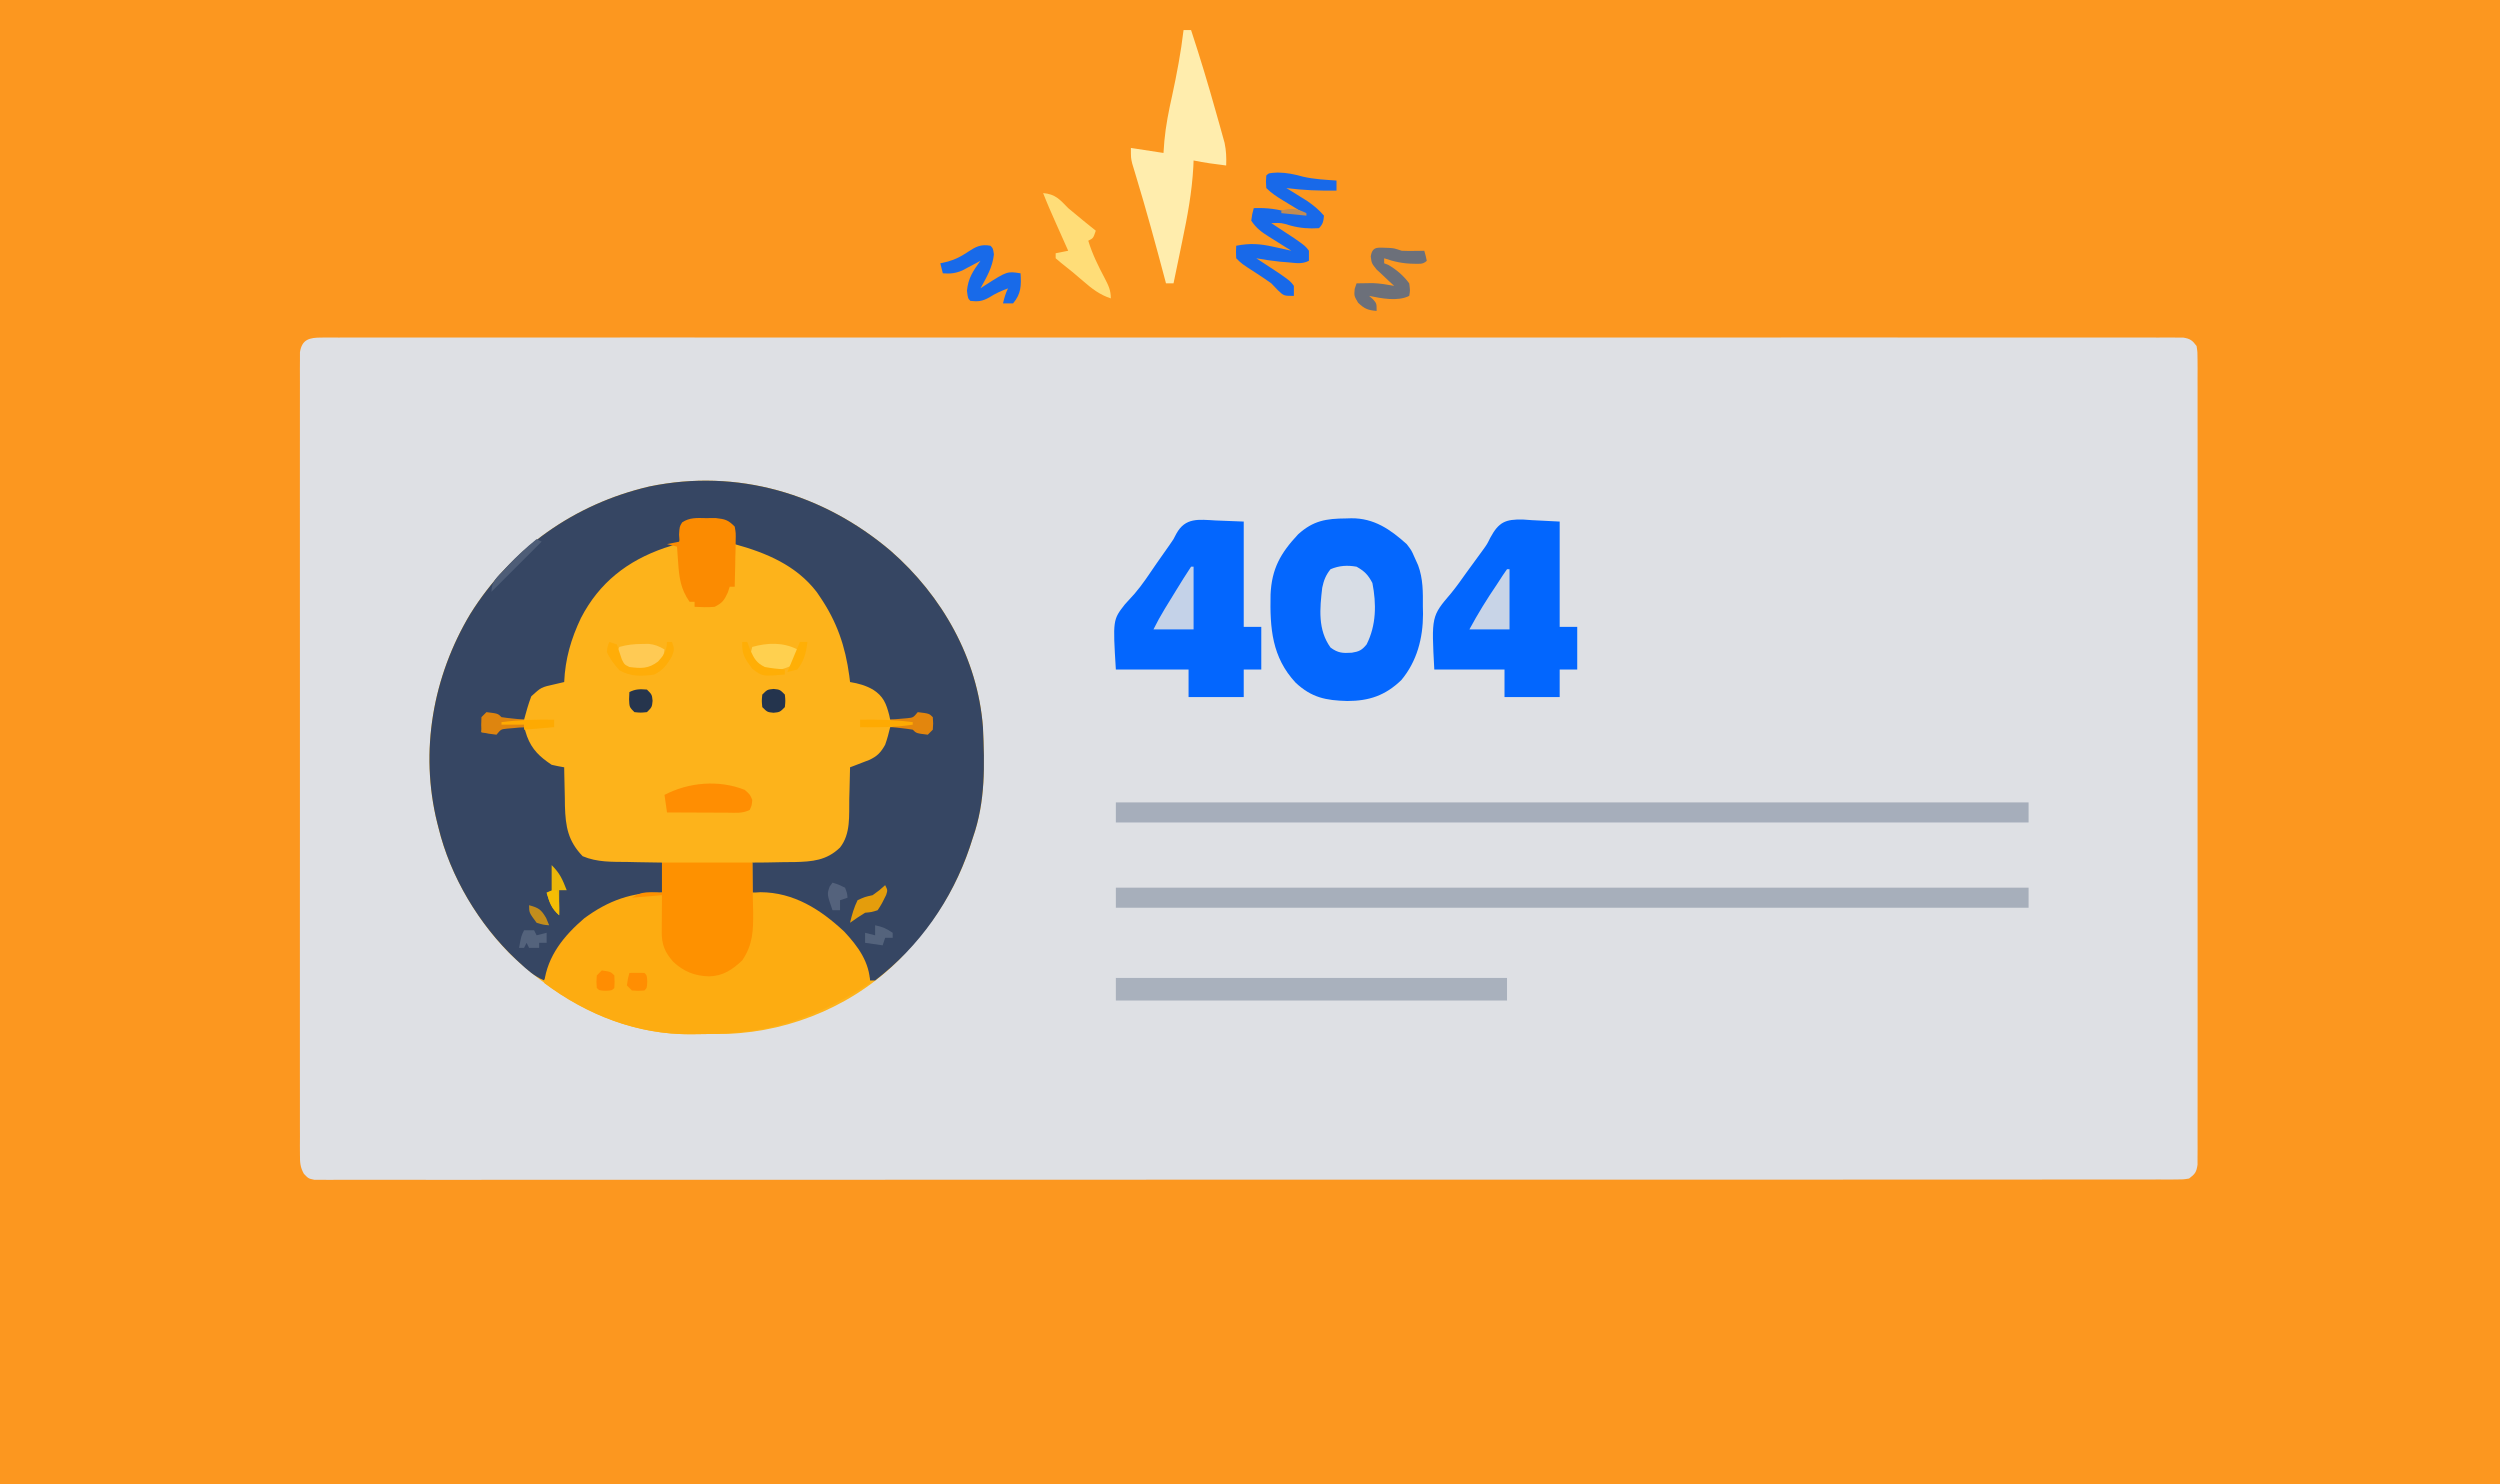 <?xml version="1.0" encoding="UTF-8"?>
<svg version="1.1" xmlns="http://www.w3.org/2000/svg" width="997" height="592">
<rect width="100%" height="100%" fill="#808080" stroke="none"/>
<path d="M0 0 C329.01 0 658.02 0 997 0 C997 195.36 997 390.72 997 592 C667.99 592 338.98 592 0 592 C0 396.64 0 201.28 0 0 Z " fill="#FC971F" transform="translate(0,0)"/>
<path d="M0 0 C1.081 -0.008 2.162 -0.015 3.276 -0.023 C5.068 -0.012 5.068 -0.012 6.896 -0.001 C8.164 -0.006 9.433 -0.01 10.741 -0.015 C14.285 -0.026 17.83 -0.019 21.374 -0.009 C25.222 -0.002 29.07 -0.012 32.917 -0.019 C39.669 -0.03 46.42 -0.03 53.171 -0.022 C63.209 -0.011 73.248 -0.016 83.287 -0.026 C101.213 -0.041 119.139 -0.04 137.065 -0.031 C152.752 -0.024 168.439 -0.022 184.126 -0.025 C185.165 -0.026 186.204 -0.026 187.275 -0.026 C191.493 -0.027 195.71 -0.028 199.928 -0.029 C239.523 -0.038 279.117 -0.03 318.712 -0.014 C353.916 0.001 389.121 -0.001 424.326 -0.015 C463.846 -0.031 503.366 -0.038 542.887 -0.028 C547.097 -0.027 551.307 -0.026 555.518 -0.025 C556.554 -0.025 557.591 -0.025 558.659 -0.025 C574.339 -0.021 590.019 -0.025 605.699 -0.033 C623.522 -0.041 641.345 -0.039 659.167 -0.023 C669.151 -0.014 679.135 -0.014 689.119 -0.025 C695.778 -0.032 702.437 -0.028 709.096 -0.014 C712.897 -0.007 716.697 -0.005 720.498 -0.016 C724.582 -0.027 728.665 -0.016 732.748 -0.001 C733.943 -0.008 735.137 -0.016 736.368 -0.023 C737.989 -0.011 737.989 -0.011 739.644 0 C740.578 0 741.513 0 742.476 0.001 C745.269 0.448 746.162 1.12 747.822 3.376 C748.198 5.855 748.198 5.855 748.199 8.875 C748.207 10.025 748.215 11.175 748.223 12.36 C748.216 13.63 748.21 14.899 748.203 16.207 C748.206 17.564 748.211 18.922 748.217 20.279 C748.23 24.018 748.223 27.756 748.214 31.495 C748.207 35.524 748.218 39.552 748.226 43.581 C748.239 51.476 748.236 59.372 748.228 67.267 C748.221 73.682 748.22 80.097 748.223 86.512 C748.224 87.424 748.224 88.335 748.225 89.275 C748.226 91.127 748.227 92.979 748.228 94.831 C748.236 112.213 748.226 129.594 748.21 146.976 C748.197 161.901 748.199 176.826 748.213 191.751 C748.229 209.068 748.235 226.386 748.226 243.704 C748.225 245.549 748.224 247.395 748.223 249.24 C748.223 250.148 748.222 251.057 748.222 251.992 C748.219 258.402 748.224 264.811 748.231 271.221 C748.239 279.029 748.237 286.836 748.221 294.644 C748.213 298.63 748.21 302.616 748.22 306.602 C748.229 310.248 748.224 313.893 748.208 317.538 C748.203 319.49 748.213 321.441 748.223 323.392 C748.215 324.542 748.207 325.692 748.199 326.877 C748.199 327.874 748.198 328.87 748.198 329.897 C747.745 332.882 747.197 333.57 744.822 335.376 C742.476 335.752 742.476 335.752 739.644 335.753 C738.563 335.761 737.482 335.769 736.368 335.777 C735.173 335.77 733.979 335.763 732.748 335.756 C731.479 335.761 730.21 335.766 728.903 335.77 C725.358 335.783 721.814 335.777 718.269 335.768 C714.422 335.761 710.574 335.772 706.726 335.78 C699.975 335.792 693.224 335.794 686.473 335.787 C676.434 335.778 666.395 335.786 656.357 335.798 C638.431 335.817 620.505 335.82 602.579 335.815 C586.892 335.81 571.205 335.811 555.518 335.816 C553.416 335.817 551.315 335.818 549.214 335.819 C546.048 335.82 542.882 335.821 539.715 335.822 C510.266 335.833 480.817 335.838 451.367 335.83 C450.256 335.829 449.145 335.829 448.001 335.829 C438.978 335.826 429.955 335.824 420.932 335.821 C385.727 335.811 350.523 335.819 315.318 335.843 C275.798 335.869 236.277 335.882 196.757 335.874 C192.547 335.874 188.336 335.873 184.126 335.872 C182.571 335.872 182.571 335.872 180.985 335.872 C165.304 335.87 149.624 335.878 133.944 335.891 C116.122 335.906 98.299 335.906 80.476 335.889 C70.492 335.879 60.508 335.881 50.524 335.898 C43.865 335.908 37.207 335.904 30.548 335.888 C26.747 335.88 22.946 335.877 19.146 335.893 C15.062 335.909 10.979 335.894 6.896 335.877 C5.701 335.886 4.507 335.896 3.276 335.906 C2.195 335.896 1.114 335.886 0 335.876 C-0.935 335.876 -1.869 335.876 -2.833 335.876 C-5.178 335.376 -5.178 335.376 -6.978 333.507 C-8.517 330.774 -8.554 328.901 -8.556 325.77 C-8.564 324.621 -8.571 323.472 -8.579 322.289 C-8.569 320.395 -8.569 320.395 -8.559 318.463 C-8.563 317.109 -8.567 315.755 -8.573 314.4 C-8.586 310.675 -8.58 306.951 -8.57 303.226 C-8.564 299.21 -8.574 295.194 -8.582 291.179 C-8.596 283.311 -8.593 275.443 -8.584 267.575 C-8.577 261.182 -8.576 254.79 -8.58 248.398 C-8.58 247.489 -8.581 246.58 -8.581 245.643 C-8.582 243.797 -8.583 241.951 -8.584 240.105 C-8.592 222.783 -8.583 205.461 -8.567 188.139 C-8.553 173.266 -8.555 158.393 -8.569 143.519 C-8.585 126.259 -8.592 108.999 -8.582 91.738 C-8.581 89.899 -8.581 88.06 -8.58 86.221 C-8.579 85.316 -8.579 84.411 -8.578 83.478 C-8.576 77.09 -8.58 70.703 -8.587 64.315 C-8.595 56.535 -8.593 48.755 -8.577 40.975 C-8.569 37.003 -8.566 33.031 -8.576 29.059 C-8.585 25.426 -8.58 21.794 -8.564 18.162 C-8.559 16.218 -8.569 14.274 -8.579 12.329 C-8.572 11.183 -8.564 10.037 -8.556 8.857 C-8.555 7.863 -8.555 6.87 -8.554 5.847 C-7.77 0.696 -4.776 0.001 0 0 Z " fill="#DEE0E4" transform="translate(128.178,134.624)"/>
<path d="M0 0 C20.499 17.907 34.699 42.901 36.777 70.305 C37.472 85.402 37.816 99.926 32.777 114.305 C32.349 115.622 31.92 116.94 31.492 118.258 C26.174 133.977 18.001 147.153 6.777 159.305 C6.173 159.979 5.568 160.653 4.945 161.348 C-13.009 180.438 -39.114 191.704 -65.107 192.595 C-67.879 192.657 -70.65 192.676 -73.424 192.675 C-75.523 192.68 -77.621 192.716 -79.721 192.754 C-107.269 192.981 -131.819 179.755 -151.434 161.094 C-165.02 147.507 -175.807 129.137 -180.348 110.43 C-180.601 109.445 -180.601 109.445 -180.859 108.441 C-187.915 79.943 -182.618 50.123 -167.695 25.188 C-151.45 -0.864 -126.126 -18.752 -96.223 -25.695 C-61.191 -32.935 -26.961 -22.865 0 0 Z " fill="#FDB31B" transform="translate(355.223,219.695)"/>
<path d="M0 0 C20.499 17.907 34.699 42.901 36.777 70.305 C37.472 85.402 37.816 99.926 32.777 114.305 C32.349 115.622 31.92 116.94 31.492 118.258 C24.374 139.297 11.461 157.734 -6.223 171.305 C-6.883 171.305 -7.543 171.305 -8.223 171.305 C-8.419 170.699 -8.615 170.093 -8.816 169.469 C-12.735 158.49 -19.67 150.813 -29.223 144.305 C-29.796 143.905 -30.37 143.505 -30.961 143.094 C-38.158 138.525 -46.864 137.093 -55.223 136.305 C-55.223 132.345 -55.223 128.385 -55.223 124.305 C-52.438 124.283 -52.438 124.283 -49.598 124.262 C-47.139 124.215 -44.681 124.167 -42.223 124.117 C-40.392 124.108 -40.392 124.108 -38.523 124.1 C-31.278 123.923 -25.612 123.496 -20.223 118.305 C-15.897 112.831 -16.662 105.605 -16.535 98.93 C-16.501 97.717 -16.467 96.504 -16.432 95.254 C-16.349 92.271 -16.28 89.288 -16.223 86.305 C-15.53 86.043 -14.837 85.781 -14.123 85.511 C-12.765 84.985 -12.765 84.985 -11.379 84.449 C-10.48 84.105 -9.581 83.76 -8.654 83.406 C-5.404 81.934 -3.957 80.413 -2.223 77.305 C-1.388 74.976 -0.791 72.721 -0.223 70.305 C1.235 70.251 2.694 70.212 4.152 70.18 C4.964 70.156 5.777 70.133 6.613 70.109 C8.777 70.305 8.777 70.305 10.777 72.305 C13.38 71.984 13.38 71.984 15.777 71.305 C15.777 69.655 15.777 68.005 15.777 66.305 C13.38 65.625 13.38 65.625 10.777 65.305 C10.117 65.965 9.457 66.625 8.777 67.305 C6.613 67.5 6.613 67.5 4.152 67.43 C3.335 67.412 2.518 67.394 1.676 67.375 C1.049 67.352 0.423 67.329 -0.223 67.305 C-0.408 66.417 -0.408 66.417 -0.598 65.512 C-1.82 60.83 -2.93 57.97 -7.098 55.305 C-10.084 53.618 -12.846 52.869 -16.223 52.305 C-16.321 51.494 -16.419 50.683 -16.52 49.848 C-18.123 37.974 -21.47 28.237 -28.223 18.305 C-28.639 17.69 -29.055 17.075 -29.484 16.441 C-37.676 5.741 -49.68 0.757 -62.223 -2.695 C-62.326 -3.809 -62.429 -4.923 -62.535 -6.07 C-62.762 -7.267 -62.989 -8.463 -63.223 -9.695 C-66.86 -12.12 -69.585 -11.993 -73.785 -11.945 C-74.47 -11.953 -75.155 -11.961 -75.861 -11.969 C-79.998 -12.067 -79.998 -12.067 -83.223 -9.695 C-83.348 -8.226 -83.348 -8.226 -83.477 -6.727 C-83.723 -5.726 -83.969 -4.726 -84.223 -3.695 C-86.812 -2.227 -86.812 -2.227 -90.16 -1.195 C-105.039 3.937 -116.236 12.667 -123.531 26.746 C-127.502 35.1 -129.813 43.053 -130.223 52.305 C-131.46 52.593 -132.698 52.882 -133.973 53.18 C-139.404 54.381 -139.404 54.381 -143.348 57.992 C-144.504 61.047 -145.374 64.152 -146.223 67.305 C-147.681 67.359 -149.139 67.397 -150.598 67.43 C-151.41 67.453 -152.222 67.476 -153.059 67.5 C-155.223 67.305 -155.223 67.305 -157.223 65.305 C-159.825 65.625 -159.825 65.625 -162.223 66.305 C-162.553 68.285 -162.883 70.265 -163.223 72.305 C-160.306 72.471 -160.306 72.471 -157.223 72.305 C-156.233 71.315 -156.233 71.315 -155.223 70.305 C-153.059 70.109 -153.059 70.109 -150.598 70.18 C-149.78 70.198 -148.963 70.216 -148.121 70.234 C-147.495 70.258 -146.868 70.281 -146.223 70.305 C-145.635 72.13 -145.635 72.13 -145.035 73.992 C-143.06 79.281 -139.883 82.197 -135.223 85.305 C-133.567 85.69 -131.9 86.033 -130.223 86.305 C-130.213 87.02 -130.204 87.736 -130.194 88.473 C-130.14 91.751 -130.057 95.027 -129.973 98.305 C-129.958 99.43 -129.944 100.555 -129.93 101.715 C-129.687 110.007 -128.692 115.686 -122.871 121.758 C-117.026 124.236 -111.133 123.985 -104.848 124.055 C-103.539 124.084 -102.231 124.114 -100.883 124.145 C-97.663 124.215 -94.443 124.262 -91.223 124.305 C-91.223 128.265 -91.223 132.225 -91.223 136.305 C-92.976 136.552 -94.729 136.8 -96.535 137.055 C-109.55 139.285 -121.351 144.537 -129.809 155.098 C-133.096 160.229 -135.64 165.795 -138.223 171.305 C-142.08 169.688 -144.939 167.109 -147.973 164.305 C-148.768 163.57 -148.768 163.57 -149.579 162.82 C-164.17 149.073 -175.612 129.941 -180.348 110.43 C-180.601 109.445 -180.601 109.445 -180.859 108.441 C-187.915 79.943 -182.618 50.123 -167.695 25.188 C-151.45 -0.864 -126.126 -18.752 -96.223 -25.695 C-61.191 -32.935 -26.961 -22.865 0 0 Z " fill="#364663" transform="translate(355.223,219.695)"/>
<path d="M0 0 C11.88 0 23.76 0 36 0 C36 3.96 36 7.92 36 12 C37.093 11.938 38.186 11.876 39.312 11.812 C52.589 11.883 63.245 18.694 72.664 27.504 C78.171 33.389 82.817 39.745 83 48 C62.047 61.699 43.045 68.376 17.799 68.371 C15.699 68.375 13.601 68.411 11.502 68.449 C-9.805 68.625 -30.053 60.804 -47 48 C-45.691 37.205 -39.03 29.089 -30.973 22.195 C-21.444 15.158 -11.787 11.637 0 12 C0 8.04 0 4.08 0 0 Z " fill="#FDAC11" transform="translate(264,344)"/>
<path d="M0 0 C0.686 -0.021 1.373 -0.041 2.08 -0.062 C11.138 -0.131 17.65 4.356 24.188 10.25 C26.062 12.688 26.062 12.688 27.188 15.25 C27.697 16.379 28.206 17.508 28.73 18.672 C30.735 24.074 30.664 29.36 30.625 35.062 C30.655 36.587 30.655 36.587 30.686 38.143 C30.679 47.737 28.296 56.955 22.047 64.457 C15.66 70.615 9.209 72.797 0.5 72.812 C-8.04 72.575 -13.66 71.498 -20.062 65.562 C-29.598 55.353 -30.391 43.719 -30.113 30.371 C-29.658 20.032 -26.129 13.843 -19.129 6.344 C-13.055 0.854 -7.957 0.059 0 0 Z " fill="#0467FE" transform="translate(536.812,206.75)"/>
<path d="M0 0 C120.12 0 240.24 0 364 0 C364 2.64 364 5.28 364 8 C243.88 8 123.76 8 0 8 C0 5.36 0 2.72 0 0 Z " fill="#A7AFBB" transform="translate(445,354)"/>
<path d="M0 0 C120.12 0 240.24 0 364 0 C364 2.64 364 5.28 364 8 C243.88 8 123.76 8 0 8 C0 5.36 0 2.72 0 0 Z " fill="#A6AEBB" transform="translate(445,320)"/>
<path d="M0 0 C3.692 0.144 7.384 0.289 11.188 0.438 C11.188 14.297 11.188 28.157 11.188 42.438 C13.498 42.438 15.807 42.438 18.188 42.438 C18.188 48.047 18.188 53.657 18.188 59.438 C15.877 59.438 13.568 59.438 11.188 59.438 C11.188 63.068 11.188 66.698 11.188 70.438 C3.928 70.438 -3.333 70.438 -10.812 70.438 C-10.812 66.808 -10.812 63.178 -10.812 59.438 C-20.383 59.438 -29.953 59.438 -39.812 59.438 C-41.018 39.616 -41.018 39.616 -36.188 33.438 C-34.911 32.022 -33.634 30.607 -32.337 29.209 C-29.088 25.433 -26.379 21.228 -23.562 17.125 C-21.835 14.64 -20.106 12.157 -18.346 9.695 C-16.796 7.507 -16.796 7.507 -15.695 5.291 C-12.08 -1.262 -6.858 -0.378 0 0 Z " fill="#0366FE" transform="translate(484.812,207.562)"/>
<path d="M0 0 C1.146 0.082 2.292 0.164 3.473 0.248 C7.144 0.434 10.816 0.62 14.598 0.811 C14.598 14.671 14.598 28.531 14.598 42.811 C16.908 42.811 19.218 42.811 21.598 42.811 C21.598 48.421 21.598 54.031 21.598 59.811 C19.288 59.811 16.978 59.811 14.598 59.811 C14.598 63.441 14.598 67.071 14.598 70.811 C7.338 70.811 0.078 70.811 -7.402 70.811 C-7.402 67.181 -7.402 63.551 -7.402 59.811 C-16.642 59.811 -25.882 59.811 -35.402 59.811 C-36.549 38.586 -36.549 38.586 -28.776 29.479 C-26.537 26.76 -24.528 23.879 -22.483 21.012 C-20.332 18.001 -18.152 15.012 -15.94 12.045 C-14.34 9.82 -14.34 9.82 -13.086 7.277 C-9.709 1.023 -7.085 -0.173 0 0 Z " fill="#0266FE" transform="translate(607.402,207.189)"/>
<path d="M0 0 C11.88 0 23.76 0 36 0 C36.083 4.95 36.165 9.9 36.25 15 C36.286 16.546 36.323 18.091 36.36 19.684 C36.42 27.085 36.287 32.695 32 39 C28.078 42.726 24.243 45.276 18.75 45.375 C13.082 45.226 8.554 43.427 4.426 39.504 C1.048 35.623 -0.132 32.605 -0.098 27.551 C-0.094 26.703 -0.091 25.856 -0.088 24.982 C-0.08 24.101 -0.071 23.22 -0.062 22.312 C-0.058 21.42 -0.053 20.527 -0.049 19.607 C-0.037 17.405 -0.019 15.202 0 13 C-5.94 13.495 -5.94 13.495 -12 14 C-7.798 11.198 -4.999 11.855 0 12 C0 8.04 0 4.08 0 0 Z " fill="#FE9100" transform="translate(264,344)"/>
<path d="M0 0 C0.99 0 1.98 0 3 0 C6.524 10.719 9.789 21.505 12.83 32.37 C13.368 34.289 13.914 36.205 14.459 38.122 C14.955 39.912 14.955 39.912 15.461 41.738 C15.758 42.801 16.055 43.863 16.361 44.958 C17.013 48.061 17.117 50.839 17 54 C12.613 53.48 8.33 52.881 4 52 C3.969 52.797 3.938 53.595 3.906 54.417 C3.359 64.645 1.537 74.371 -0.562 84.375 C-0.896 85.997 -1.229 87.62 -1.561 89.242 C-2.364 93.163 -3.179 97.082 -4 101 C-4.99 101 -5.98 101 -7 101 C-7.175 100.338 -7.351 99.676 -7.531 98.994 C-11.125 85.462 -14.798 71.967 -18.865 58.568 C-19.146 57.631 -19.426 56.693 -19.715 55.727 C-19.964 54.908 -20.212 54.088 -20.469 53.245 C-21 51 -21 51 -21 47 C-16.71 47.66 -12.42 48.32 -8 49 C-7.885 47.429 -7.771 45.857 -7.652 44.238 C-7.093 38.097 -5.902 32.199 -4.562 26.188 C-2.68 17.482 -1.044 8.851 0 0 Z " fill="#FFEDAD" transform="translate(472,12)"/>
<path d="M0 0 C51.48 0 102.96 0 156 0 C156 2.97 156 5.94 156 9 C104.52 9 53.04 9 0 9 C0 6.03 0 3.06 0 0 Z " fill="#A9B1BD" transform="translate(445,390)"/>
<path d="M0 0 C1.319 -0.008 2.637 -0.015 3.996 -0.023 C7.767 0.398 8.95 0.734 11.562 3.375 C12.017 5.919 12.017 5.919 11.953 8.918 C11.934 10.528 11.934 10.528 11.914 12.17 C11.881 13.289 11.847 14.409 11.812 15.562 C11.794 16.694 11.776 17.825 11.758 18.99 C11.711 21.786 11.645 24.58 11.562 27.375 C10.902 27.375 10.242 27.375 9.562 27.375 C9.315 28.138 9.068 28.901 8.812 29.688 C7.372 32.785 6.612 33.85 3.562 35.375 C0.842 35.615 -1.696 35.512 -4.438 35.375 C-4.438 34.715 -4.438 34.055 -4.438 33.375 C-5.098 33.375 -5.758 33.375 -6.438 33.375 C-10.029 28.203 -10.566 23.823 -11 17.625 C-11.084 16.455 -11.168 15.284 -11.254 14.078 C-11.314 13.186 -11.375 12.294 -11.438 11.375 C-12.758 11.045 -14.078 10.715 -15.438 10.375 C-13.787 10.045 -12.137 9.715 -10.438 9.375 C-10.499 8.447 -10.561 7.519 -10.625 6.562 C-10.438 3.375 -10.438 3.375 -9.391 1.699 C-6.431 -0.307 -3.448 -0.06 0 0 Z " fill="#FB8B01" transform="translate(281.438,206.625)"/>
<path d="M0 0 C3.593 0.038 6.739 0.7 10.207 1.676 C14.546 2.671 19.005 2.878 23.438 3.188 C23.438 4.508 23.438 5.827 23.438 7.188 C16.672 7.301 10.149 7.068 3.438 6.188 C4.185 6.646 4.933 7.105 5.703 7.578 C6.688 8.192 7.673 8.805 8.688 9.438 C9.662 10.041 10.637 10.644 11.641 11.266 C14.255 13.062 16.376 14.78 18.438 17.188 C18.247 19.406 18.022 20.603 16.438 22.188 C12.499 22.429 9.044 22.189 5.25 21.188 C1.45 20.018 1.45 20.018 -2.562 20.188 C-1.731 20.73 -0.9 21.273 -0.043 21.832 C1.044 22.547 2.13 23.263 3.25 24 C4.329 24.708 5.408 25.415 6.52 26.145 C11.025 29.299 11.025 29.299 12.438 31.188 C12.438 32.508 12.438 33.828 12.438 35.188 C9.577 36.618 7.358 36.08 4.188 35.812 C2.509 35.677 2.509 35.677 0.797 35.539 C-2.354 35.209 -5.445 34.745 -8.562 34.188 C-7.315 35.002 -7.315 35.002 -6.043 35.832 C-4.956 36.547 -3.87 37.263 -2.75 38 C-1.671 38.708 -0.592 39.415 0.52 40.145 C5.025 43.299 5.025 43.299 6.438 45.188 C6.438 46.508 6.438 47.828 6.438 49.188 C2.438 49.188 2.438 49.188 0.074 46.949 C-0.796 46.038 -1.666 45.126 -2.562 44.188 C-4.591 42.742 -6.655 41.346 -8.75 40 C-14.382 36.368 -14.382 36.368 -16.562 34.188 C-16.688 31.562 -16.688 31.562 -16.562 29.188 C-11.132 28.121 -6.99 28.388 -1.625 29.625 C-0.941 29.773 -0.257 29.92 0.447 30.072 C2.113 30.433 3.776 30.809 5.438 31.188 C3.956 30.265 3.956 30.265 2.445 29.324 C1.151 28.508 -0.143 27.692 -1.438 26.875 C-2.088 26.471 -2.739 26.067 -3.41 25.65 C-6.506 23.688 -8.504 22.275 -10.562 19.188 C-10.188 16.5 -10.188 16.5 -9.562 14.188 C-4.03 13.993 0.093 14.574 5.438 16.188 C7.104 16.226 8.771 16.233 10.438 16.188 C9.522 15.633 8.607 15.079 7.664 14.508 C6.463 13.776 5.263 13.044 4.062 12.312 C3.158 11.765 3.158 11.765 2.234 11.207 C-0.268 9.678 -2.481 8.269 -4.562 6.188 C-4.75 3.625 -4.75 3.625 -4.562 1.188 C-3.562 0.188 -3.562 0.188 0 0 Z " fill="#1869E9" transform="translate(509.562,68.812)"/>
<path d="M0 0 C3.208 1.813 4.607 3.251 6.312 6.5 C7.944 14.804 7.886 23.328 4 31 C2.115 33.304 1.006 33.838 -1.895 34.305 C-5.521 34.533 -7.394 34.446 -10.375 32.25 C-15.505 25.147 -14.679 16.771 -13.688 8.344 C-13.08 5.438 -12.252 3.31 -10.375 1 C-6.895 -0.465 -3.672 -0.65 0 0 Z " fill="#D8DDE5" transform="translate(541,226)"/>
<path d="M0 0 C4.934 0.423 6.626 2.548 10 6 C11.918 7.628 13.855 9.233 15.812 10.812 C16.788 11.603 17.764 12.393 18.77 13.207 C19.506 13.799 20.242 14.39 21 15 C20 18 20 18 18 19 C19.621 24.348 22.014 29.135 24.609 34.053 C26.085 36.914 27 38.731 27 42 C22.585 40.555 19.453 38.131 16 35.125 C11.63 31.383 11.63 31.383 7.125 27.805 C6.424 27.209 5.723 26.614 5 26 C5 25.34 5 24.68 5 24 C6.65 23.67 8.3 23.34 10 23 C9.768 22.481 9.536 21.962 9.297 21.427 C8.239 19.056 7.182 16.684 6.125 14.312 C5.76 13.496 5.395 12.679 5.02 11.838 C3.274 7.918 1.549 4.003 0 0 Z " fill="#FFDD78" transform="translate(416,77)"/>
<path d="M0 0 C2.125 1.875 2.125 1.875 3 4 C2.812 6.188 2.812 6.188 2 8 C-0.974 9.487 -3.663 9.111 -6.977 9.098 C-7.662 9.096 -8.347 9.095 -9.053 9.093 C-11.244 9.088 -13.434 9.075 -15.625 9.062 C-17.109 9.057 -18.594 9.053 -20.078 9.049 C-23.719 9.038 -27.359 9.021 -31 9 C-31.33 6.69 -31.66 4.38 -32 2 C-22.373 -3.032 -10.329 -4.104 0 0 Z " fill="#FF8E02" transform="translate(297,315)"/>
<path d="M0 0 C2.008 0.133 2.008 0.133 5.008 1.133 C6.569 1.2 8.133 1.218 9.695 1.195 C10.504 1.186 11.312 1.177 12.145 1.168 C12.759 1.156 13.374 1.145 14.008 1.133 C14.57 3.07 14.57 3.07 15.008 5.133 C13.465 6.675 12.023 6.302 9.883 6.32 C5.57 6.286 2.077 5.518 -1.992 4.133 C-1.992 4.793 -1.992 5.453 -1.992 6.133 C-1.456 6.339 -0.92 6.545 -0.367 6.758 C2.974 8.692 5.688 11.032 8.008 14.133 C8.383 17.008 8.383 17.008 8.008 19.133 C3.355 21.459 -3.066 20.118 -7.992 19.133 C-7.25 19.782 -7.25 19.782 -6.492 20.445 C-4.992 22.133 -4.992 22.133 -4.992 25.133 C-8.46 24.844 -9.799 24.316 -12.367 21.883 C-13.992 19.133 -13.992 19.133 -13.742 16.32 C-13.495 15.598 -13.247 14.877 -12.992 14.133 C-11.617 14.105 -10.242 14.086 -8.867 14.07 C-7.719 14.053 -7.719 14.053 -6.547 14.035 C-3.632 14.147 -0.858 14.605 2.008 15.133 C1.358 14.541 0.708 13.949 0.039 13.34 C-0.796 12.55 -1.632 11.759 -2.492 10.945 C-3.328 10.168 -4.163 9.391 -5.023 8.59 C-6.992 6.133 -6.992 6.133 -7.336 3.395 C-6.651 -1.111 -4.037 0.015 0 0 Z " fill="#6C707A" transform="translate(553.992,98.867)"/>
<path d="M0 0 C1 1 1 1 1.375 3.438 C0.835 8.57 -1.526 12.529 -4 17 C-3.348 16.567 -2.695 16.134 -2.023 15.688 C6.657 10.156 6.657 10.156 12 11 C12.289 15.905 12.262 19.155 9 23 C7.68 23 6.36 23 5 23 C5.506 20.831 6 19 7 17 C4.282 18.01 1.939 19.04 -0.5 20.625 C-3.285 22.157 -4.871 22.348 -8 22 C-9 21 -9 21 -9.375 17.938 C-8.897 12.919 -6.912 10.004 -4 6 C-4.664 6.361 -5.328 6.722 -6.012 7.094 C-7.336 7.79 -7.336 7.79 -8.688 8.5 C-9.558 8.964 -10.428 9.428 -11.324 9.906 C-14.118 11.048 -16.016 11.215 -19 11 C-19.33 9.68 -19.66 8.36 -20 7 C-18.515 6.66 -18.515 6.66 -17 6.312 C-13.89 5.45 -11.551 4.171 -8.875 2.375 C-5.797 0.343 -3.786 -0.688 0 0 Z " fill="#186AE9" transform="translate(395,98)"/>
<path d="M0 0 C0.33 0 0.66 0 1 0 C1 8.25 1 16.5 1 25 C-4.28 25 -9.56 25 -15 25 C-13.571 22.142 -12.131 19.489 -10.469 16.777 C-9.988 15.992 -9.507 15.206 -9.012 14.396 C-8.513 13.585 -8.014 12.774 -7.5 11.938 C-7.001 11.122 -6.502 10.307 -5.988 9.467 C-4.034 6.278 -2.075 3.112 0 0 Z " fill="#C4D2E8" transform="translate(475,226)"/>
<path d="M0 0 C0.33 0 0.66 0 1 0 C1 7.92 1 15.84 1 24 C-4.28 24 -9.56 24 -15 24 C-11.631 17.757 -7.993 11.858 -4 6 C-3.228 4.813 -2.457 3.626 -1.688 2.438 C-1.131 1.633 -0.574 0.829 0 0 Z " fill="#C8D4E7" transform="translate(601,227)"/>
<path d="M0 0 C-0.268 3.301 -0.56 4.625 -3.125 6.812 C-6.78 8.322 -9.074 8.551 -13 8 C-15.323 6.533 -17.014 4.937 -19 3 C-18.67 1.68 -18.34 0.36 -18 -1 C-11.961 -2.712 -5.676 -2.929 0 0 Z " fill="#FFD04F" transform="translate(318,259)"/>
<path d="M0 0 C0.846 -0.014 1.691 -0.028 2.562 -0.043 C5.154 0.202 6.77 0.882 9 2.188 C8.686 5.119 7.961 6.23 5.938 8.438 C2.169 10.682 -0.714 11.196 -5 10.188 C-8.062 7.938 -8.062 7.938 -10 5.188 C-9.812 2.875 -9.812 2.875 -9 1.188 C-5.947 0.304 -3.175 0.024 0 0 Z " fill="#FFCA54" transform="translate(256,256.812)"/>
<path d="M0 0 C0.99 0.33 1.98 0.66 3 1 C3.693 2.991 4.357 4.992 5 7 C6 9 6 9 8 10 C12.682 10.614 15.623 10.733 19.438 7.812 C21.999 5.001 22.787 3.728 23 0 C23.66 0 24.32 0 25 0 C26 3 26 3 24.875 5.938 C22.758 9.395 21.578 11.062 18 13 C12.882 13.755 8.566 13.881 4 11.312 C1.94 8.93 0.295 6.878 -1 4 C-0.688 1.688 -0.688 1.688 0 0 Z " fill="#FFAD08" transform="translate(243,256)"/>
<path d="M0 0 C4.556 0.556 4.556 0.556 6 2 C7.515 2.232 9.038 2.412 10.562 2.562 C11.389 2.646 12.215 2.73 13.066 2.816 C13.704 2.877 14.343 2.938 15 3 C15 3.99 15 4.98 15 6 C14.374 6.049 13.747 6.098 13.102 6.148 C12.284 6.223 11.467 6.298 10.625 6.375 C9.813 6.445 9.001 6.514 8.164 6.586 C5.797 6.829 5.797 6.829 4 9 C0.875 8.625 0.875 8.625 -2 8 C-2.125 5.125 -2.125 5.125 -2 2 C-1.34 1.34 -0.68 0.68 0 0 Z " fill="#DE850F" transform="translate(194,284)"/>
<path d="M0 0 C4.556 0.556 4.556 0.556 6 2 C6.188 4.438 6.188 4.438 6 7 C5.34 7.66 4.68 8.32 4 9 C-0.556 8.444 -0.556 8.444 -2 7 C-3.347 6.769 -4.704 6.588 -6.062 6.438 C-7.362 6.293 -8.661 6.149 -10 6 C-10.33 5.01 -10.66 4.02 -11 3 C-10.374 2.951 -9.747 2.902 -9.102 2.852 C-8.284 2.777 -7.467 2.702 -6.625 2.625 C-5.813 2.555 -5.001 2.486 -4.164 2.414 C-1.797 2.171 -1.797 2.171 0 0 Z " fill="#E3860D" transform="translate(366,284)"/>
<path d="M0 0 C2 2 2 2 2.25 4.5 C2 7 2 7 0 9 C-2.5 9.25 -2.5 9.25 -5 9 C-7 7 -7 7 -7.125 3.875 C-7.084 2.926 -7.043 1.978 -7 1 C-4.487 -0.256 -2.783 -0.209 0 0 Z " fill="#26354D" transform="translate(258,275)"/>
<path d="M0 0 C2.5 0.25 2.5 0.25 4.5 2.25 C4.75 4.75 4.75 4.75 4.5 7.25 C2.5 9.25 2.5 9.25 0 9.5 C-2.5 9.25 -2.5 9.25 -4.5 7.25 C-4.75 4.75 -4.75 4.75 -4.5 2.25 C-2.5 0.25 -2.5 0.25 0 0 Z " fill="#24344D" transform="translate(308.5,274.75)"/>
<path d="M0 0 C1 2 1 2 0.398 3.91 C-0.624 6.06 -1.633 8.049 -3 10 C-5.375 10.75 -5.375 10.75 -8 11 C-10.04 12.27 -12.05 13.594 -14 15 C-13.263 11.86 -12.431 8.899 -11 6 C-8.125 4.688 -8.125 4.688 -5 4 C-2.192 1.988 -2.192 1.988 0 0 Z " fill="#E49D0C" transform="translate(353,353)"/>
<path d="M0 0 C3.376 3.376 4.275 5.645 6 10 C5.01 10 4.02 10 3 10 C3 13.3 3 16.6 3 20 C-0.106 16.894 -0.813 15.108 -2 11 C-1.34 11 -0.68 11 0 11 C0 7.37 0 3.74 0 0 Z " fill="#EAB709" transform="translate(220,345)"/>
<path d="M0 0 C0.66 0 1.32 0 2 0 C2.413 1.093 2.825 2.186 3.25 3.312 C4.671 6.554 5.714 8.401 9 10 C11.681 10.52 14.27 10.772 17 11 C17 11.66 17 12.32 17 13 C8.018 13.785 8.018 13.785 4 10.688 C1.093 6.782 -0.264 4.88 0 0 Z " fill="#FFAE06" transform="translate(296,256)"/>
<path d="M0 0 C1.32 0 2.64 0 4 0 C4.33 0.66 4.66 1.32 5 2 C6.32 1.67 7.64 1.34 9 1 C9 2.32 9 3.64 9 5 C8.01 5 7.02 5 6 5 C6 5.66 6 6.32 6 7 C4.68 7 3.36 7 2 7 C1.67 6.34 1.34 5.68 1 5 C0.67 5.66 0.34 6.32 0 7 C-0.66 7 -1.32 7 -2 7 C-1.125 2.25 -1.125 2.25 0 0 Z " fill="#54637C" transform="translate(209,371)"/>
<path d="M0 0 C2 -0.043 4 -0.041 6 0 C7 1 7 1 7.125 3.5 C7 6 7 6 6 7 C3.562 7.188 3.562 7.188 1 7 C0.34 6.34 -0.32 5.68 -1 5 C-0.625 2.375 -0.625 2.375 0 0 Z " fill="#FF8E02" transform="translate(251,388)"/>
<path d="M0 0 C0.66 0.33 1.32 0.66 2 1 C-4.6 7.6 -11.2 14.2 -18 21 C-18 16.811 -15.674 15.069 -12.938 12.188 C-12.439 11.653 -11.94 11.118 -11.427 10.567 C-7.831 6.758 -4.094 3.275 0 0 Z " fill="#4E5D77" transform="translate(214,215)"/>
<path d="M0 0 C2.438 0.75 2.438 0.75 5 2 C5.812 4.125 5.812 4.125 6 6 C5.01 6.33 4.02 6.66 3 7 C3 8.32 3 9.64 3 11 C2.01 11 1.02 11 0 11 C-2.215 4.6 -2.215 4.6 -1.125 1.562 C-0.754 1.047 -0.383 0.531 0 0 Z " fill="#54627C" transform="translate(332,352)"/>
<path d="M0 0 C3.536 0.536 3.536 0.536 5 2 C5.125 4.5 5.125 4.5 5 7 C4 8 4 8 1.5 8.125 C-1 8 -1 8 -2 7 C-2.188 4.562 -2.188 4.562 -2 2 C-1.34 1.34 -0.68 0.68 0 0 Z " fill="#FF8D02" transform="translate(240,387)"/>
<path d="M0 0 C2.962 0.613 4.381 1.254 7 3 C7 3.66 7 4.32 7 5 C6.01 5 5.02 5 4 5 C3.67 5.99 3.34 6.98 3 8 C0.69 7.67 -1.62 7.34 -4 7 C-4 5.68 -4 4.36 -4 3 C-2.68 3.33 -1.36 3.66 0 4 C0 2.68 0 1.36 0 0 Z " fill="#54637C" transform="translate(349,369)"/>
<path d="M0 0 C7.097 -0.108 13.961 0.061 21 1 C21 1.33 21 1.66 21 2 C13.982 3.101 7.094 3.097 0 3 C0 2.01 0 1.02 0 0 Z " fill="#FEAA02" transform="translate(343,287)"/>
<path d="M0 0 C0 0.99 0 1.98 0 3 C-5.94 3.495 -5.94 3.495 -12 4 C-12 3.34 -12 2.68 -12 2 C-14.97 2 -17.94 2 -21 2 C-21 1.67 -21 1.34 -21 1 C-13.961 0.061 -7.097 -0.108 0 0 Z " fill="#FEAA02" transform="translate(221,287)"/>
<path d="M0 0 C0.99 0 1.98 0 3 0 C2.494 4.35 1.7 7.5 -1 11 C-2.32 11.33 -3.64 11.66 -5 12 C-3.35 8.04 -1.7 4.08 0 0 Z " fill="#FFAF06" transform="translate(319,256)"/>
<path d="M0 0 C1.158 3.473 1.069 6.361 1 10 C-2.092 7.47 -2.909 4.775 -4 1 C-2 0 -2 0 0 0 Z " fill="#F5BD04" transform="translate(222,355)"/>
<path d="M0 0 C3.773 1.02 4.802 1.659 6.812 5.125 C7.204 6.074 7.596 7.022 8 8 C5.688 7.812 5.688 7.812 3 7 C0 2.966 0 2.966 0 0 Z " fill="#C38D1C" transform="translate(211,361)"/>
<path d="M0 0 C0 0.33 0 0.66 0 1 C-3.3 0.67 -6.6 0.34 -10 0 C-10 -0.33 -10 -0.66 -10 -1 C-5.946 -2.158 -3.782 -1.837 0 0 Z " fill="#C18C54" transform="translate(521,85)"/>
</svg>
